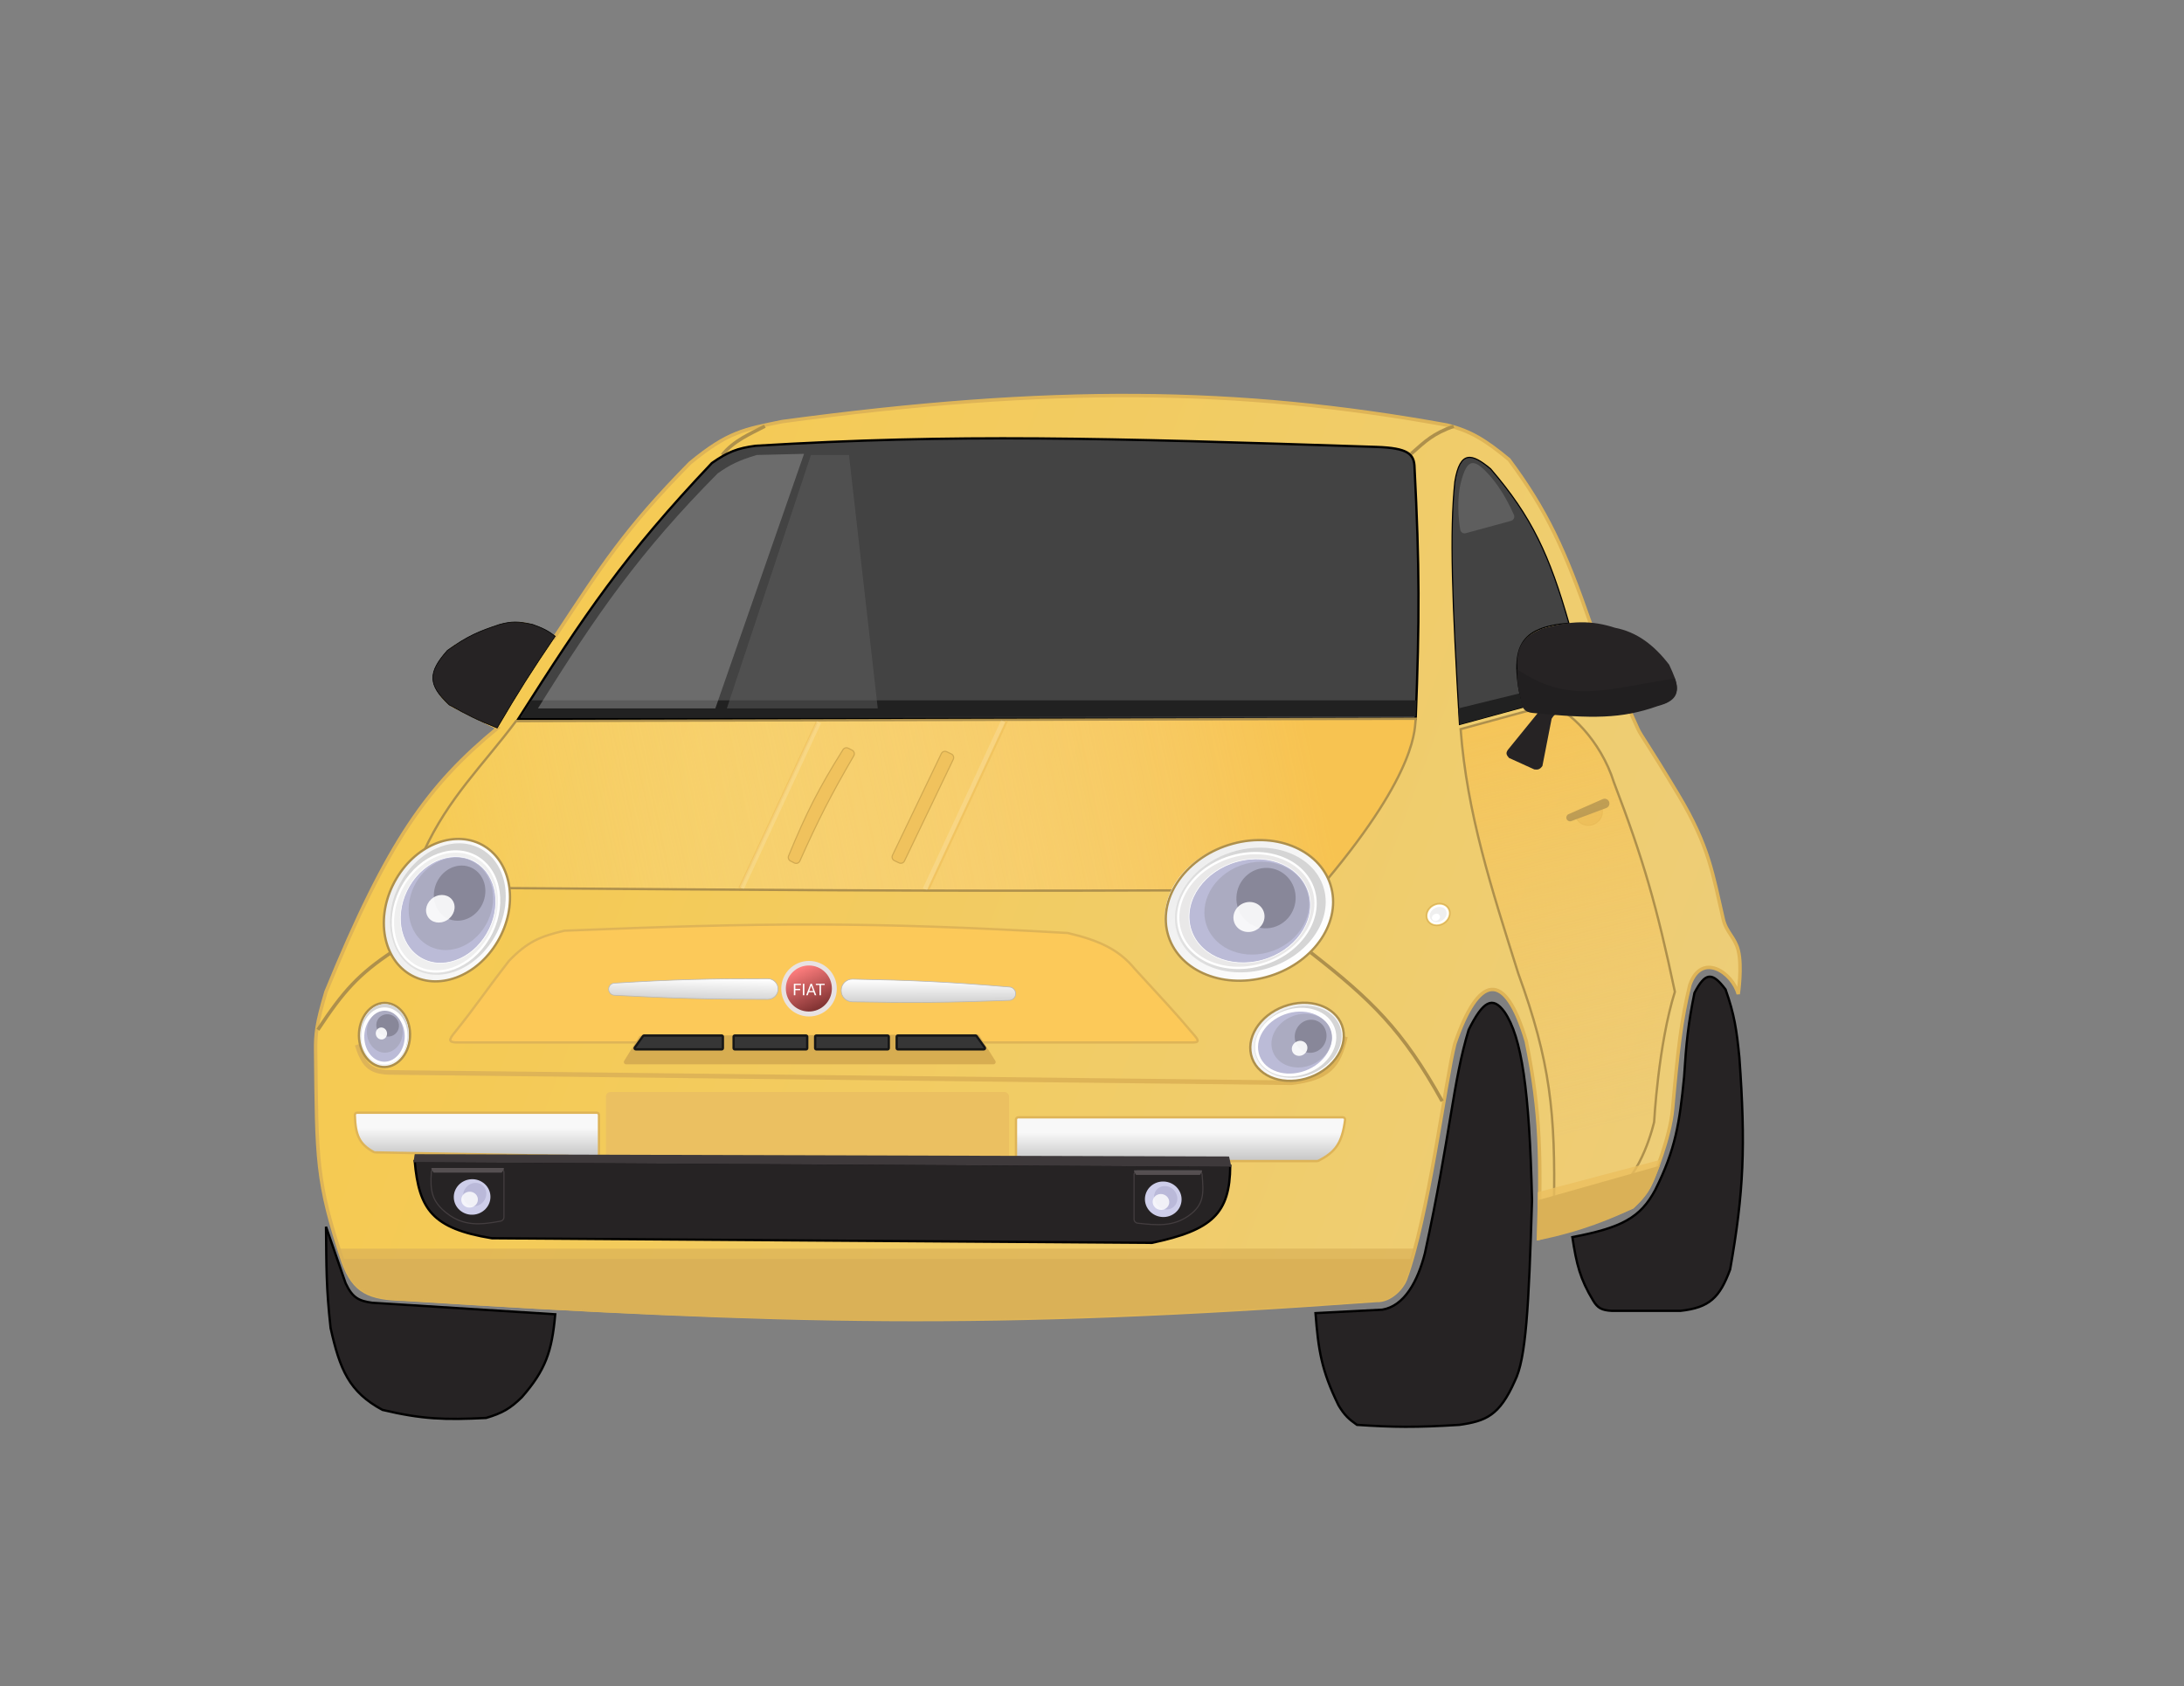 <svg width="948" height="732" viewBox="0 0 948 732" fill="none" xmlns="http://www.w3.org/2000/svg">
<rect x="0" y="0" width="948" height="732" fill="#808080" stroke="none"/>
<path d="M137.007 456C137.532 503.224 137.109 512.585 149.007 548C153.785 560.703 160.049 563.671 175.507 564C340.514 574.229 427.692 576.901 597.507 564.5C603.554 564.754 608.624 558.975 610.007 555.5C620.084 528.35 627.381 468.896 631.507 453C641.731 423.232 653.185 420.464 662.507 452C669.002 483.997 668.741 502.826 668.007 537.5C683.856 532.875 693.221 530.706 708.507 524C712.788 519.911 714.859 517.278 717.507 511.5C717.507 511.5 724.884 494.112 726.007 481.5C728.296 455.785 729.765 442.717 733.507 427.5C738.636 412.96 752.065 422.237 754.507 431.5C754.507 431.5 756.282 419.503 754.507 412.5C753.069 406.828 749.339 404.698 748.007 399C743.469 379.601 742.007 367.5 728.507 345C715.007 322.5 712.437 319.537 711.007 316.5L690.5 271C679.332 238.758 671.376 221.539 655.007 199.5C644.785 191.068 638.479 187.092 628.007 184.5C537.292 168.144 456.19 167.253 339.507 183C322.97 186.417 316.051 187.362 299.507 201C271.007 230 261.686 244.851 240.507 277C228.406 268.985 221.926 267.215 198.007 280.5C187.904 287.116 185.642 299.269 197.007 306.5L216.007 316C185.85 340.868 168.37 364.778 141.507 430.5C137.323 444.483 136.938 449.064 137.007 456Z" fill="url(#paint0_linear)" stroke="#DEB457" stroke-width="1.5"/>
<rect x="263" y="474" width="175" height="30" rx="2" fill="#EBC061"/>
<path d="M155.019 483H259C259.552 483 260 483.448 260 484V500.982C260 501.541 259.541 501.992 258.982 501.981L162.742 500.223C162.583 500.22 162.424 500.178 162.285 500.102C156.135 496.729 154.31 493.068 154.025 484.02C154.008 483.461 154.459 483 155.019 483Z" fill="url(#paint1_linear)" stroke="#DEB457"/>
<path d="M441 503V486C441 485.448 441.448 485 442 485H582.875C583.474 485 583.939 485.525 583.86 486.118C582.56 495.895 579.935 499.979 572.214 503.892C572.075 503.963 571.919 504 571.764 504H442C441.448 504 441 503.552 441 503Z" fill="url(#paint2_linear)" stroke="#DEB457"/>
<path d="M534.007 506L180.007 504C181.832 524.933 187.689 533.299 213.507 537.5L500.007 539.5C526.199 533.957 533.88 526.76 534.007 506Z" fill="#262324" stroke="black"/>
<path d="M187.228 508.85C187.292 507.947 188.05 507.25 188.96 507.25H217C217.966 507.25 218.75 508.034 218.75 509V528.353C218.75 529.191 218.157 529.911 217.336 530.065C208.52 531.718 201.356 532.312 194.152 526.801C190.715 524.172 188.856 521.649 187.917 518.819C186.974 515.979 186.947 512.805 187.228 508.85Z" fill="#262324" stroke="#433D3F" stroke-width="0.5"/>
<ellipse rx="7.864" ry="7.799" transform="matrix(0.864 0.504 -0.531 0.848 204.93 519.575)" fill="#CECEEA"/>
<ellipse rx="4.874" ry="5.247" transform="matrix(0.864 0.504 -0.531 0.848 206.06 518.535)" fill="#BAB9D9"/>
<path d="M205.657 523.692C203.941 524.684 201.732 524.168 200.723 522.54C199.714 520.912 200.287 518.788 202.003 517.796C203.72 516.804 205.929 517.32 206.938 518.948C207.947 520.576 207.374 522.7 205.657 523.692Z" fill="white" fill-opacity="0.8"/>
<path d="M187.268 507.453C187.15 507.253 187.294 507 187.526 507H218.474C218.706 507 218.85 507.253 218.732 507.453L217.902 508.853C217.848 508.944 217.75 509 217.644 509H188.356C188.25 509 188.152 508.944 188.098 508.853L187.268 507.453Z" fill="#554F51"/>
<path d="M521.788 509.863C521.711 508.952 520.95 508.25 520.038 508.25H494C493.034 508.25 492.25 509.034 492.25 510V529.21C492.25 530.102 492.921 530.852 493.807 530.951C502.245 531.892 509.112 532.495 515.857 527.795C519.377 525.342 521.012 522.841 521.699 519.985C522.391 517.108 522.126 513.853 521.788 509.863Z" fill="#262324" stroke="#433D3F" stroke-width="0.5"/>
<ellipse rx="7.864" ry="7.799" transform="matrix(-0.864 0.504 0.531 0.848 504.93 520.575)" fill="#CECEEA"/>
<ellipse rx="4.874" ry="5.247" transform="matrix(-0.864 0.504 0.531 0.848 505.994 519.905)" fill="#BAB9D9"/>
<path d="M502.108 524.692C503.824 525.684 506.033 525.168 507.042 523.54C508.051 521.912 507.478 519.788 505.761 518.796C504.045 517.804 501.836 518.32 500.827 519.948C499.818 521.576 500.391 523.7 502.108 524.692Z" fill="white" fill-opacity="0.8"/>
<path d="M521.752 508.446C521.864 508.246 521.719 508 521.49 508H492.51C492.281 508 492.137 508.246 492.248 508.446L493.025 509.846C493.078 509.941 493.179 510 493.288 510H520.712C520.821 510 520.922 509.941 520.975 509.846L521.752 508.446Z" fill="#554F51"/>
<path d="M179.975 501.172C179.99 501.073 180.074 501 180.174 501L533.34 502C533.434 502 533.514 502.065 533.535 502.156L534.446 506.255C534.473 506.381 534.378 506.499 534.249 506.499L179.729 504.501C179.608 504.501 179.515 504.393 179.532 504.273L179.975 501.172Z" fill="#3E393B"/>
<path d="M221.007 417C209.252 432.189 207.581 435.411 197.507 448C194.748 451.317 194.337 452.613 199.007 452.5H517.007C520.347 452.606 520.635 451.931 518.507 449.5C508.95 438.146 505.482 434.713 492.507 420.5C485.698 412.216 477.16 408.216 463.507 405C377.22 400.031 331.331 400.471 245.007 404C234.471 406.439 228.998 408.792 221.007 417Z" fill="#FCC959" stroke="#DEB457"/>
<path d="M277.397 450.062C277.578 449.769 277.898 449.59 278.243 449.589L424.245 449.002C424.589 449.001 424.91 449.177 425.094 449.469L432.033 460.466C432.453 461.132 431.974 462 431.187 462H271.796C271.012 462 270.533 461.139 270.946 460.473L277.397 450.062Z" fill="#D7AD51"/>
<path d="M313.776 450C313.776 449.724 313.552 449.5 313.276 449.5H279.531C279.37 449.5 279.219 449.578 279.125 449.709L275.541 454.709C275.304 455.04 275.54 455.5 275.947 455.5H313.276C313.552 455.5 313.776 455.276 313.776 455V450Z" fill="#363636" stroke="#161616"/>
<path d="M389.224 450C389.224 449.724 389.448 449.5 389.724 449.5H423.469C423.63 449.5 423.781 449.578 423.875 449.709L427.459 454.709C427.696 455.04 427.46 455.5 427.053 455.5H389.724C389.448 455.5 389.224 455.276 389.224 455V450Z" fill="#363636" stroke="#161616"/>
<rect x="318.437" y="449.5" width="31.953" height="6" rx="0.5" fill="#363636" stroke="#161616"/>
<rect x="353.831" y="449.5" width="31.953" height="6" rx="0.5" fill="#363636" stroke="#161616"/>
<circle cx="351.17" cy="429.17" r="12.058" transform="rotate(0.535 351.17 429.17)" fill="#E8E2E2"/>
<circle cx="351.097" cy="429.088" r="9.995" transform="rotate(0.535 351.097 429.088)" fill="url(#paint3_linear)"/>
<path d="M347.322 429.802H345.234V432H344.578V427.023H347.661V427.563H345.234V429.266H347.322V429.802ZM349.151 432H348.495V427.023H349.151V432ZM353.164 430.701H351.079L350.61 432H349.934L351.834 427.023H352.408L354.312 432H353.639L353.164 430.701ZM351.277 430.161H352.969L352.121 427.833L351.277 430.161ZM357.976 427.563H356.376V432H355.724V427.563H354.127V427.023H357.976V427.563Z" fill="white"/>
<path d="M365.144 429.83C365.169 427.139 367.385 424.982 370.076 425.031C395.81 425.5 411.976 426.23 438.22 428.447C439.729 428.574 440.885 429.845 440.871 431.36C440.856 432.907 439.628 434.17 438.082 434.228C411.816 435.212 395.643 435.338 369.896 434.853C367.24 434.803 365.118 432.62 365.142 429.964L365.144 429.83Z" fill="url(#paint4_linear)" stroke="#B7B7B7" stroke-width="0.3"/>
<path d="M337.747 429.354C337.771 426.866 335.757 424.833 333.268 424.83C308.089 424.804 292.346 425.186 266.653 426.765C265.277 426.849 264.2 427.984 264.187 429.363C264.174 430.77 265.27 431.937 266.674 432.013C292.336 433.387 308.07 433.787 333.262 433.795C335.72 433.795 337.724 431.813 337.747 429.354Z" fill="url(#paint5_linear)" stroke="#B7B7B7" stroke-width="0.3"/>
<path d="M569 413.5C595.298 434.011 608.986 447.273 626 478" stroke="#AE904C" stroke-width="1.5"/>
<path d="M170.5 413C155.704 422.843 149.1 430.131 138 447" stroke="#AE904C" stroke-width="1.5"/>
<path d="M612.5 197C619.115 191.15 621.963 188.349 631 185" stroke="#AE904C" stroke-width="1.5"/>
<path d="M155 453.5C157.664 461.751 160.084 465.112 168.5 465.5L560.5 470C576.581 467.981 580.976 462.973 584 450" stroke="#DEB457" stroke-width="2"/>
<path d="M313.5 197.5C318.472 191.256 325.805 188.25 332 185" stroke="#AE904C" stroke-width="1.5"/>
<path d="M631.507 209C629.201 230.829 630.35 260.982 633.507 314.5L661.007 307C654.559 280.294 659.83 272.361 681.007 270.5C672.569 241.062 665.072 224.507 647.007 203.5C638.935 196.783 633.804 195.334 631.507 209Z" fill="#434343" stroke="black" stroke-width="0.5"/>
<path d="M309.007 201C270.956 241.144 254.048 266.354 225.007 312H614.507C616.198 269.432 616.198 245.566 614.007 203C613.919 196.97 611.036 194.476 597.507 194C477.902 190.058 415.143 188.279 328.007 193.5C320.061 194.546 315.897 196.171 309.007 201Z" fill="#434343" stroke="black"/>
<path d="M655.862 226.098L636.25 231.445C635.144 231.747 634.022 231.06 633.841 229.928C633.201 225.923 632.154 216.829 634.215 209.053C636.949 198.74 639.837 198.805 646.756 206.559C651.866 212.285 655.56 219.891 657.143 223.478C657.622 224.562 657.006 225.786 655.862 226.098Z" fill="#5E5E5E"/>
<path d="M230.696 304L226 311.5L614.5 311L614.812 304H230.696Z" fill="#212121"/>
<path d="M633 307.5L633.5 314.5L661 307C660.314 304.724 659.993 303.406 659.5 301L633 307.5Z" fill="#212121"/>
<path d="M368.507 197.5H352.007L315.507 307.5H381.007L368.507 197.5Z" fill="#5E5E5E" fill-opacity="0.5"/>
<path d="M311.507 205.5C277.978 239.349 259.204 266.186 233.507 307.5H310.507L349.007 197L328.507 197.5C320.797 199.821 317.077 201.574 311.507 205.5Z" fill="#979797" fill-opacity="0.5"/>
<path d="M695.278 350.95C696.164 353.592 694.627 356.62 691.686 357.78C688.744 358.94 685.554 357.776 684.399 355.241L695.278 350.95Z" fill="#DEB457" stroke="#D5AA4D" stroke-width="0.5"/>
<path d="M698.41 347.923C698.904 349.017 698.37 350.3 697.247 350.721L682.077 356.409C681.215 356.732 680.258 356.275 679.968 355.403C679.703 354.608 680.086 353.742 680.853 353.404L695.682 346.878C696.724 346.42 697.941 346.886 698.41 347.923Z" fill="#3F3F3F"/>
<path d="M659.007 422.5C647.408 385.642 636.753 353.057 634.007 316.5L672.507 306C680.554 307.531 694.929 321.613 700.507 339.5C713.437 373.338 719.15 393.322 727.007 430.5C719.767 453.672 718.007 487 718.007 487C718.007 487 712.747 510.522 700.507 517.5C688.266 524.478 674.507 524 674.507 524C675.237 483.348 672.977 460.877 659.007 422.5Z" fill="url(#paint6_linear)" stroke="#AE904C"/>
<path d="M658.507 287.5C658.739 295.281 659.248 299.56 661.007 307C662.427 308.948 664.694 309.063 667.507 309.5L654.507 325.5C653.557 326.89 653.812 327.653 655.007 329L666.007 334C667.663 334.212 668.448 333.935 669.507 332.5L673.507 312C674.707 310.021 675.666 309.427 678.007 309.5C696.016 311.744 705.973 310.644 723.507 305C729.925 300.891 728.486 297.097 724.507 288.5C717.862 279.866 710.455 274.331 701.007 272.5C691.114 269.271 681.916 269.244 669.007 273C661.924 276.11 658.824 279.617 658.507 287.5Z" fill="#262324"/>
<path d="M215.81 316C225.083 300.16 230.636 291.457 241 276.166C237.862 273.742 235.668 272.659 231.233 271.059C225.066 269.641 221.919 269.653 216.838 271.059C208.028 273.978 203.107 275.95 194.219 282.295C185.765 291.794 185.514 297.187 195 306C202.874 310.358 207.627 312.766 215.81 316Z" fill="#262324" stroke="black" stroke-width="0.3"/>
<path d="M660 303C659.291 298.942 658.652 300.002 658.5 290.5C681.478 306.007 697.255 298.993 727 294.5C729.286 301.036 727.354 304.442 719.5 306.5C703.85 312.07 691.138 311.988 665.5 309.5C661.727 309.217 660.506 307.36 660 303Z" fill="#211F20"/>
<path d="M218.507 385.5L184.007 369.5C194.797 346.133 209.289 332.606 224.007 313L614.507 312C613.973 315.391 616.167 334.012 575.507 382.5L508.507 386.5C394.618 386.91 330.118 386.28 218.507 385.5Z" fill="url(#paint7_linear)" stroke="#AE904C"/>
<path d="M343.124 373.73C342.315 373.316 341.959 372.35 342.305 371.51C349.904 353.075 355.254 342.401 365.927 325.405C366.408 324.638 367.397 324.367 368.202 324.78L369.875 325.638C370.769 326.096 371.094 327.212 370.589 328.081C360.599 345.25 355.167 355.867 347.188 373.735C346.778 374.653 345.682 375.041 344.788 374.583L343.124 373.73Z" fill="#F0C25D" stroke="#D2AA51" stroke-width="0.5"/>
<path d="M388.229 373.578C387.358 373.16 386.991 372.114 387.409 371.243L408.594 327.134C409.012 326.262 410.058 325.895 410.929 326.314L412.957 327.288C413.828 327.706 414.195 328.752 413.777 329.623L392.592 373.732C392.174 374.603 391.128 374.97 390.257 374.552L388.229 373.578Z" fill="#F0C25D" stroke="#D2AA51" stroke-width="0.5"/>
<path d="M321 385.5L354.5 313.5M437 313L403 386" stroke="#F0C25D" stroke-opacity="0.8"/>
<path d="M322 385.5L355.5 313.5M435.5 313L401.5 386" stroke="white" stroke-opacity="0.15" stroke-width="2"/>
<path d="M177.95 450.347C177.406 458.124 171.935 463.74 165.927 463.15C159.918 462.56 155.301 455.953 155.845 448.177C156.389 440.4 161.86 434.785 167.869 435.375C173.878 435.964 178.494 442.571 177.95 450.347Z" fill="url(#paint8_linear)" stroke="#AE904C"/>
<ellipse rx="10.386" ry="13.138" transform="matrix(0.995 0.098 -0.07 0.998 166.972 448.987)" fill="url(#paint9_linear)"/>
<path d="M176.378 450.602C175.92 457.145 171.282 462.029 166.019 461.512C160.755 460.996 156.859 455.273 157.317 448.731C157.774 442.188 162.412 437.304 167.676 437.82C172.939 438.337 176.835 444.06 176.378 450.602Z" fill="#EFEFEF"/>
<path d="M176.378 450.602C175.92 457.145 171.282 462.029 166.019 461.512C160.755 460.996 156.859 455.273 157.317 448.731C157.774 442.188 162.412 437.304 167.676 437.82C172.939 438.337 176.835 444.06 176.378 450.602Z" stroke="white"/>
<path d="M176.144 450.852C175.704 457.149 171.208 461.848 166.102 461.347C160.997 460.845 157.215 455.334 157.655 449.036C158.096 442.739 162.591 438.04 167.697 438.541C172.803 439.042 176.585 444.554 176.144 450.852Z" fill="#BBBBD7"/>
<path d="M176.144 450.852C175.704 457.149 171.208 461.848 166.102 461.347C160.997 460.845 157.215 455.334 157.655 449.036C158.096 442.739 162.591 438.04 167.697 438.541C172.803 439.042 176.585 444.554 176.144 450.852Z" stroke="white"/>
<ellipse rx="7.795" ry="9.094" transform="matrix(0.995 0.098 -0.07 0.998 167.033 447.839)" fill="#ABABC1"/>
<ellipse rx="4.945" ry="4.844" transform="matrix(0.995 0.098 -0.07 0.998 168.259 445.107)" fill="#888799"/>
<ellipse rx="2.456" ry="2.597" transform="matrix(0.995 0.098 -0.07 0.998 165.558 448.619)" fill="white" fill-opacity="0.9"/>
<path d="M215.982 408.723C206.908 424.135 189.726 430.305 177.664 422.82C165.602 415.335 162.937 396.848 172.011 381.436C181.085 366.024 198.268 359.853 210.329 367.338C222.391 374.823 225.056 393.311 215.982 408.723Z" fill="url(#paint10_linear)" stroke="#AE904C"/>
<ellipse rx="23.602" ry="29.783" transform="matrix(0.85 0.527 -0.507 0.862 194.426 394.595)" fill="url(#paint11_linear)"/>
<path d="M212.088 407.135C204.483 420.05 190.04 425.383 179.828 419.046C169.615 412.708 167.501 397.1 175.105 384.184C182.709 371.269 197.153 365.936 207.365 372.273C217.578 378.611 219.692 394.219 212.088 407.135Z" fill="#EFEFEF"/>
<path d="M212.088 407.135C204.483 420.05 190.04 425.383 179.828 419.046C169.615 412.708 167.501 397.1 175.105 384.184C182.709 371.269 197.153 365.936 207.365 372.273C217.578 378.611 219.692 394.219 212.088 407.135Z" stroke="white"/>
<path d="M211.281 405.387C204.555 416.809 191.593 421.349 182.345 415.61C173.097 409.871 170.987 395.978 177.712 384.555C184.437 373.132 197.399 368.593 206.647 374.332C215.895 380.071 218.006 393.964 211.281 405.387Z" fill="#BBBBD7" stroke="white" stroke-width="0.3"/>
<ellipse rx="17.715" ry="20.616" transform="matrix(0.85 0.527 -0.507 0.862 195.709 392.329)" fill="#ABABC1"/>
<ellipse rx="10.98" ry="12.161" transform="matrix(0.85 0.527 -0.507 0.862 199.501 387.69)" fill="#888799"/>
<path d="M194.015 399.425C190.988 401.285 187.243 400.578 185.65 397.845C184.057 395.112 185.219 391.388 188.246 389.528C191.273 387.668 195.018 388.375 196.612 391.108C198.205 393.841 197.042 397.565 194.015 399.425Z" fill="white" fill-opacity="0.9"/>
<path d="M577.508 386.301C581.452 401.972 568.971 418.796 549.355 423.734C529.74 428.671 510.781 419.761 506.836 404.09C502.892 388.419 515.373 371.595 534.988 366.657C554.604 361.72 573.563 370.63 577.508 386.301Z" fill="#E8E8E8" stroke="white"/>
<ellipse cx="547.211" cy="393.93" rx="31.007" ry="25.121" transform="rotate(-14.129 547.211 393.93)" fill="#F2F2F2"/>
<ellipse cx="546.833" cy="394.668" rx="22.983" ry="18.621" transform="rotate(-14.129 546.833 394.668)" fill="white"/>
<ellipse cx="548.916" cy="392.644" rx="18.138" ry="13.629" transform="rotate(-14.129 548.916 392.644)" fill="#F2F2F2"/>
<path d="M550.616 394.27C551.209 396.629 549.331 399.135 546.42 399.867C543.509 400.6 540.669 399.282 540.075 396.924C539.481 394.565 541.36 392.059 544.27 391.327C547.181 390.594 550.022 391.912 550.616 394.27Z" fill="white"/>
<path d="M549.658 424.119C529.91 429.521 510.784 420.81 506.768 404.923C502.752 389.035 515.284 371.663 535.031 366.261C554.779 360.859 573.905 369.57 577.921 385.458C581.937 401.345 569.405 418.717 549.658 424.119Z" fill="url(#paint12_linear)" stroke="#AE904C"/>
<ellipse rx="26.394" ry="33.239" transform="matrix(0.245 0.97 -0.965 0.264 542.721 395.019)" fill="url(#paint13_linear)"/>
<path d="M547.192 418.819C531.058 423.233 515.308 416.248 512.014 403.217C508.72 390.186 519.129 376.044 535.263 371.63C551.398 367.216 567.148 374.202 570.442 387.233C573.736 400.264 563.327 414.405 547.192 418.819Z" fill="#E9E8E8"/>
<path d="M547.192 418.819C531.058 423.233 515.308 416.248 512.014 403.217C508.72 390.186 519.129 376.044 535.263 371.63C551.398 367.216 567.148 374.202 570.442 387.233C573.736 400.264 563.327 414.405 547.192 418.819Z" stroke="white"/>
<path d="M547.904 416.808C533.629 420.714 519.673 414.245 516.687 402.432C513.701 390.619 522.792 377.846 537.067 373.941C551.342 370.035 565.298 376.504 568.284 388.317C571.271 400.13 562.179 412.903 547.904 416.808Z" fill="#BBBBD7" stroke="white" stroke-width="0.3"/>
<ellipse rx="19.811" ry="23.008" transform="matrix(0.245 0.97 -0.965 0.264 545.51 394.205)" fill="#ABABC1"/>
<ellipse rx="13.057" ry="12.91" transform="matrix(0.245 0.97 -0.965 0.264 549.54 389.848)" fill="#888799"/>
<ellipse rx="6.456" ry="6.797" transform="matrix(0.245 0.97 -0.965 0.264 542.138 398.053)" fill="white" fill-opacity="0.9"/>
<path d="M566.715 468.23C555.585 471.356 545.07 466.574 543.041 457.833C541.012 449.092 548.155 439.35 559.285 436.224C570.415 433.098 580.93 437.881 582.959 446.622C584.988 455.363 577.845 465.104 566.715 468.23Z" fill="url(#paint14_linear)" stroke="#AE904C"/>
<ellipse rx="15.149" ry="19.342" transform="matrix(0.226 0.974 -0.963 0.27 563.417 452.193)" fill="url(#paint15_linear)"/>
<path d="M565.574 465.964C556.278 468.575 547.329 464.599 545.584 457.085C543.84 449.57 549.961 441.362 559.257 438.752C568.552 436.141 577.502 440.116 579.246 447.631C580.99 455.145 574.869 463.353 565.574 465.964Z" fill="#EFEFEF"/>
<path d="M565.574 465.964C556.278 468.575 547.329 464.599 545.584 457.085C543.84 449.57 549.961 441.362 559.257 438.752C568.552 436.141 577.502 440.116 579.246 447.631C580.99 455.145 574.869 463.353 565.574 465.964Z" stroke="white"/>
<path d="M565.118 465.766C556.171 468.279 547.546 464.407 545.853 457.118C544.161 449.829 550.043 441.882 558.991 439.369C567.938 436.856 576.564 440.728 578.256 448.017C579.948 455.307 574.066 463.253 565.118 465.766Z" fill="#BBBBD7"/>
<path d="M565.118 465.766C556.171 468.279 547.546 464.407 545.853 457.118C544.161 449.829 550.043 441.882 558.991 439.369C567.938 436.856 576.564 440.728 578.256 448.017C579.948 455.307 574.066 463.253 565.118 465.766Z" stroke="white"/>
<ellipse rx="11.37" ry="13.388" transform="matrix(0.226 0.974 -0.963 0.27 565.038 451.708)" fill="#ABABC1"/>
<ellipse rx="7.119" ry="6.969" transform="matrix(0.226 0.974 -0.963 0.27 568.9 449.819)" fill="#888799"/>
<path d="M564.845 458.201C563.018 458.714 561.211 457.726 560.809 455.994C560.407 454.262 561.562 452.442 563.389 451.929C565.216 451.416 567.023 452.404 567.425 454.136C567.827 455.868 566.672 457.688 564.845 458.201Z" fill="white" fill-opacity="0.9"/>
<path d="M628.028 394.855C628.977 396.543 628.185 398.933 626.037 400.141C623.888 401.348 621.435 400.782 620.486 399.094C619.538 397.407 620.329 395.017 622.478 393.809C624.626 392.601 627.08 393.168 628.028 394.855Z" fill="#EFEFEF" stroke="white"/>
<path d="M628.92 394.344C630.167 396.562 629.143 399.567 626.538 401.032C623.933 402.496 620.833 401.809 619.586 399.59C618.339 397.371 619.363 394.366 621.968 392.902C624.574 391.437 627.673 392.125 628.92 394.344Z" stroke="#DBB45A" stroke-width="0.5"/>
<ellipse cx="623.298" cy="398.2" rx="1.78" ry="1.524" transform="rotate(-29.34 623.298 398.2)" fill="white"/>
<path d="M581.007 610C573.515 594.756 572.25 585.901 571.007 570L600.007 568.5C609.645 566.905 615.423 556.125 618.507 544C629.715 492.262 630.575 469.773 637.507 447C643.719 434.525 647.853 432.188 653.007 439.203C660.528 450.086 663.869 472.921 665.007 521C663.579 567.487 662.423 589.798 657.507 599.5C650.853 614.529 644.942 616.854 633.507 618.5C614.364 619.688 604.834 619.544 589.007 618.5C585.514 616.025 583.648 614.425 581.007 610Z" fill="#262324" stroke="black"/>
<path d="M691.507 564.5C685.862 555.152 684.316 548.844 682.507 537C704.093 532.899 712.084 528.484 718.507 516.5C727.315 498.864 729.028 487.523 731.007 467.5C731.947 452.597 732.769 444.475 735.507 431C740.186 422.065 743.134 421.699 749.007 429.5C752.839 440.326 753.809 446.945 755.007 459C757.77 497.324 756.92 517.481 751.007 551C746.448 563.34 741.978 567.609 729.507 569H699.507C695.283 568.735 693.474 567.827 691.507 564.5Z" fill="#262324" stroke="black"/>
<path d="M143.507 576.5C141.507 558.5 141.703 549.677 141.507 532.5L150.007 557C153.049 563.493 155.875 564.678 161.507 565.5L241.007 570.5C239.595 586.74 236.744 594.789 226.507 606.5C221.415 611.484 217.992 613.408 211.007 615.5C193.102 616.408 183.184 616.089 166.007 612C151.55 604.209 147.507 594.5 143.507 576.5Z" fill="#262324" stroke="black"/>
<path d="M613 546.5H148C152.217 558.435 156.855 563.184 173.5 564.5C337.92 575.338 429.992 576.009 594 565C605.087 564.986 609.672 560.867 613 546.5Z" fill="#DAB157"/>
<path d="M614 542H147C151.235 555.989 155.893 561.555 172.61 563.097C337.737 575.801 430.204 576.587 594.918 563.684C606.053 563.667 610.658 558.84 614 542Z" fill="#DAB157" fill-opacity="0.7"/>
<path d="M667.5 517.5V524C687.937 520.579 716.778 511.677 718 510.5C719.222 509.323 718.785 508.623 720.5 503.5L667.5 517.5Z" fill="#EBBF5F" fill-opacity="0.8"/>
<path d="M667.5 521L667 538.5C686.524 534.724 700.533 528.575 709 524.5C717.338 516.962 717.175 513.533 720.5 506L667.5 521Z" fill="#DAB157"/>
<defs>
<linearGradient id="paint0_linear" x1="156.5" y1="478" x2="729.5" y2="691" gradientUnits="userSpaceOnUse">
<stop stop-color="#F5CA53"/>
<stop offset="1" stop-color="#ECCE7C"/>
</linearGradient>
<linearGradient id="paint1_linear" x1="207" y1="483" x2="207" y2="502" gradientUnits="userSpaceOnUse">
<stop offset="0.349" stop-color="#F8F8F8"/>
<stop offset="1" stop-color="#C6C6C6"/>
</linearGradient>
<linearGradient id="paint2_linear" x1="512.5" y1="485" x2="512.5" y2="504" gradientUnits="userSpaceOnUse">
<stop offset="0.349" stop-color="#F8F8F8"/>
<stop offset="1" stop-color="#C6C6C6"/>
</linearGradient>
<linearGradient id="paint3_linear" x1="346.915" y1="420.039" x2="355.592" y2="438.958" gradientUnits="userSpaceOnUse">
<stop stop-color="#FF7E7E"/>
<stop offset="1" stop-color="#792E2E"/>
</linearGradient>
<linearGradient id="paint4_linear" x1="403.058" y1="425.149" x2="403.079" y2="437.731" gradientUnits="userSpaceOnUse">
<stop stop-color="white"/>
<stop offset="1" stop-color="#C5C5C5"/>
</linearGradient>
<linearGradient id="paint5_linear" x1="301.014" y1="424.345" x2="300.687" y2="436.721" gradientUnits="userSpaceOnUse">
<stop stop-color="white"/>
<stop offset="1" stop-color="#C5C5C5"/>
</linearGradient>
<linearGradient id="paint6_linear" x1="634" y1="276.5" x2="703" y2="567.5" gradientUnits="userSpaceOnUse">
<stop stop-color="#F7C351"/>
<stop offset="0.738" stop-color="#F0C76E" stop-opacity="0.24"/>
</linearGradient>
<linearGradient id="paint7_linear" x1="639" y1="302.5" x2="83.5" y2="419" gradientUnits="userSpaceOnUse">
<stop offset="0.127" stop-color="#F7C351"/>
<stop offset="0.822" stop-color="#FFE6AF" stop-opacity="0"/>
</linearGradient>
<linearGradient id="paint8_linear" x1="177.547" y1="443.544" x2="156.36" y2="453.538" gradientUnits="userSpaceOnUse">
<stop stop-color="white"/>
<stop offset="1" stop-color="#EEEEEE"/>
</linearGradient>
<linearGradient id="paint9_linear" x1="8.839" y1="29.685" x2="11.758" y2="0.494" gradientUnits="userSpaceOnUse">
<stop stop-color="#EFEFEF"/>
<stop offset="1" stop-color="#D5D5D5"/>
</linearGradient>
<linearGradient id="paint10_linear" x1="221.493" y1="394.181" x2="168.186" y2="393.152" gradientUnits="userSpaceOnUse">
<stop stop-color="white"/>
<stop offset="1" stop-color="#EEEEEE"/>
</linearGradient>
<linearGradient id="paint11_linear" x1="20.088" y1="67.293" x2="26.687" y2="1.117" gradientUnits="userSpaceOnUse">
<stop stop-color="#EFEFEF"/>
<stop offset="1" stop-color="#D5D5D5"/>
</linearGradient>
<linearGradient id="paint12_linear" x1="565.736" y1="416.507" x2="522.448" y2="373.041" gradientUnits="userSpaceOnUse">
<stop stop-color="white"/>
<stop offset="1" stop-color="#EEEEEE"/>
</linearGradient>
<linearGradient id="paint13_linear" x1="22.464" y1="75.101" x2="29.815" y2="1.244" gradientUnits="userSpaceOnUse">
<stop stop-color="#EFEFEF"/>
<stop offset="1" stop-color="#D5D5D5"/>
</linearGradient>
<linearGradient id="paint14_linear" x1="575.919" y1="464.08" x2="552.118" y2="439.832" gradientUnits="userSpaceOnUse">
<stop stop-color="white"/>
<stop offset="1" stop-color="#EEEEEE"/>
</linearGradient>
<linearGradient id="paint15_linear" x1="12.893" y1="43.702" x2="17.229" y2="0.736" gradientUnits="userSpaceOnUse">
<stop stop-color="#EFEFEF"/>
<stop offset="1" stop-color="#D5D5D5"/>
</linearGradient>
</defs>
</svg>
